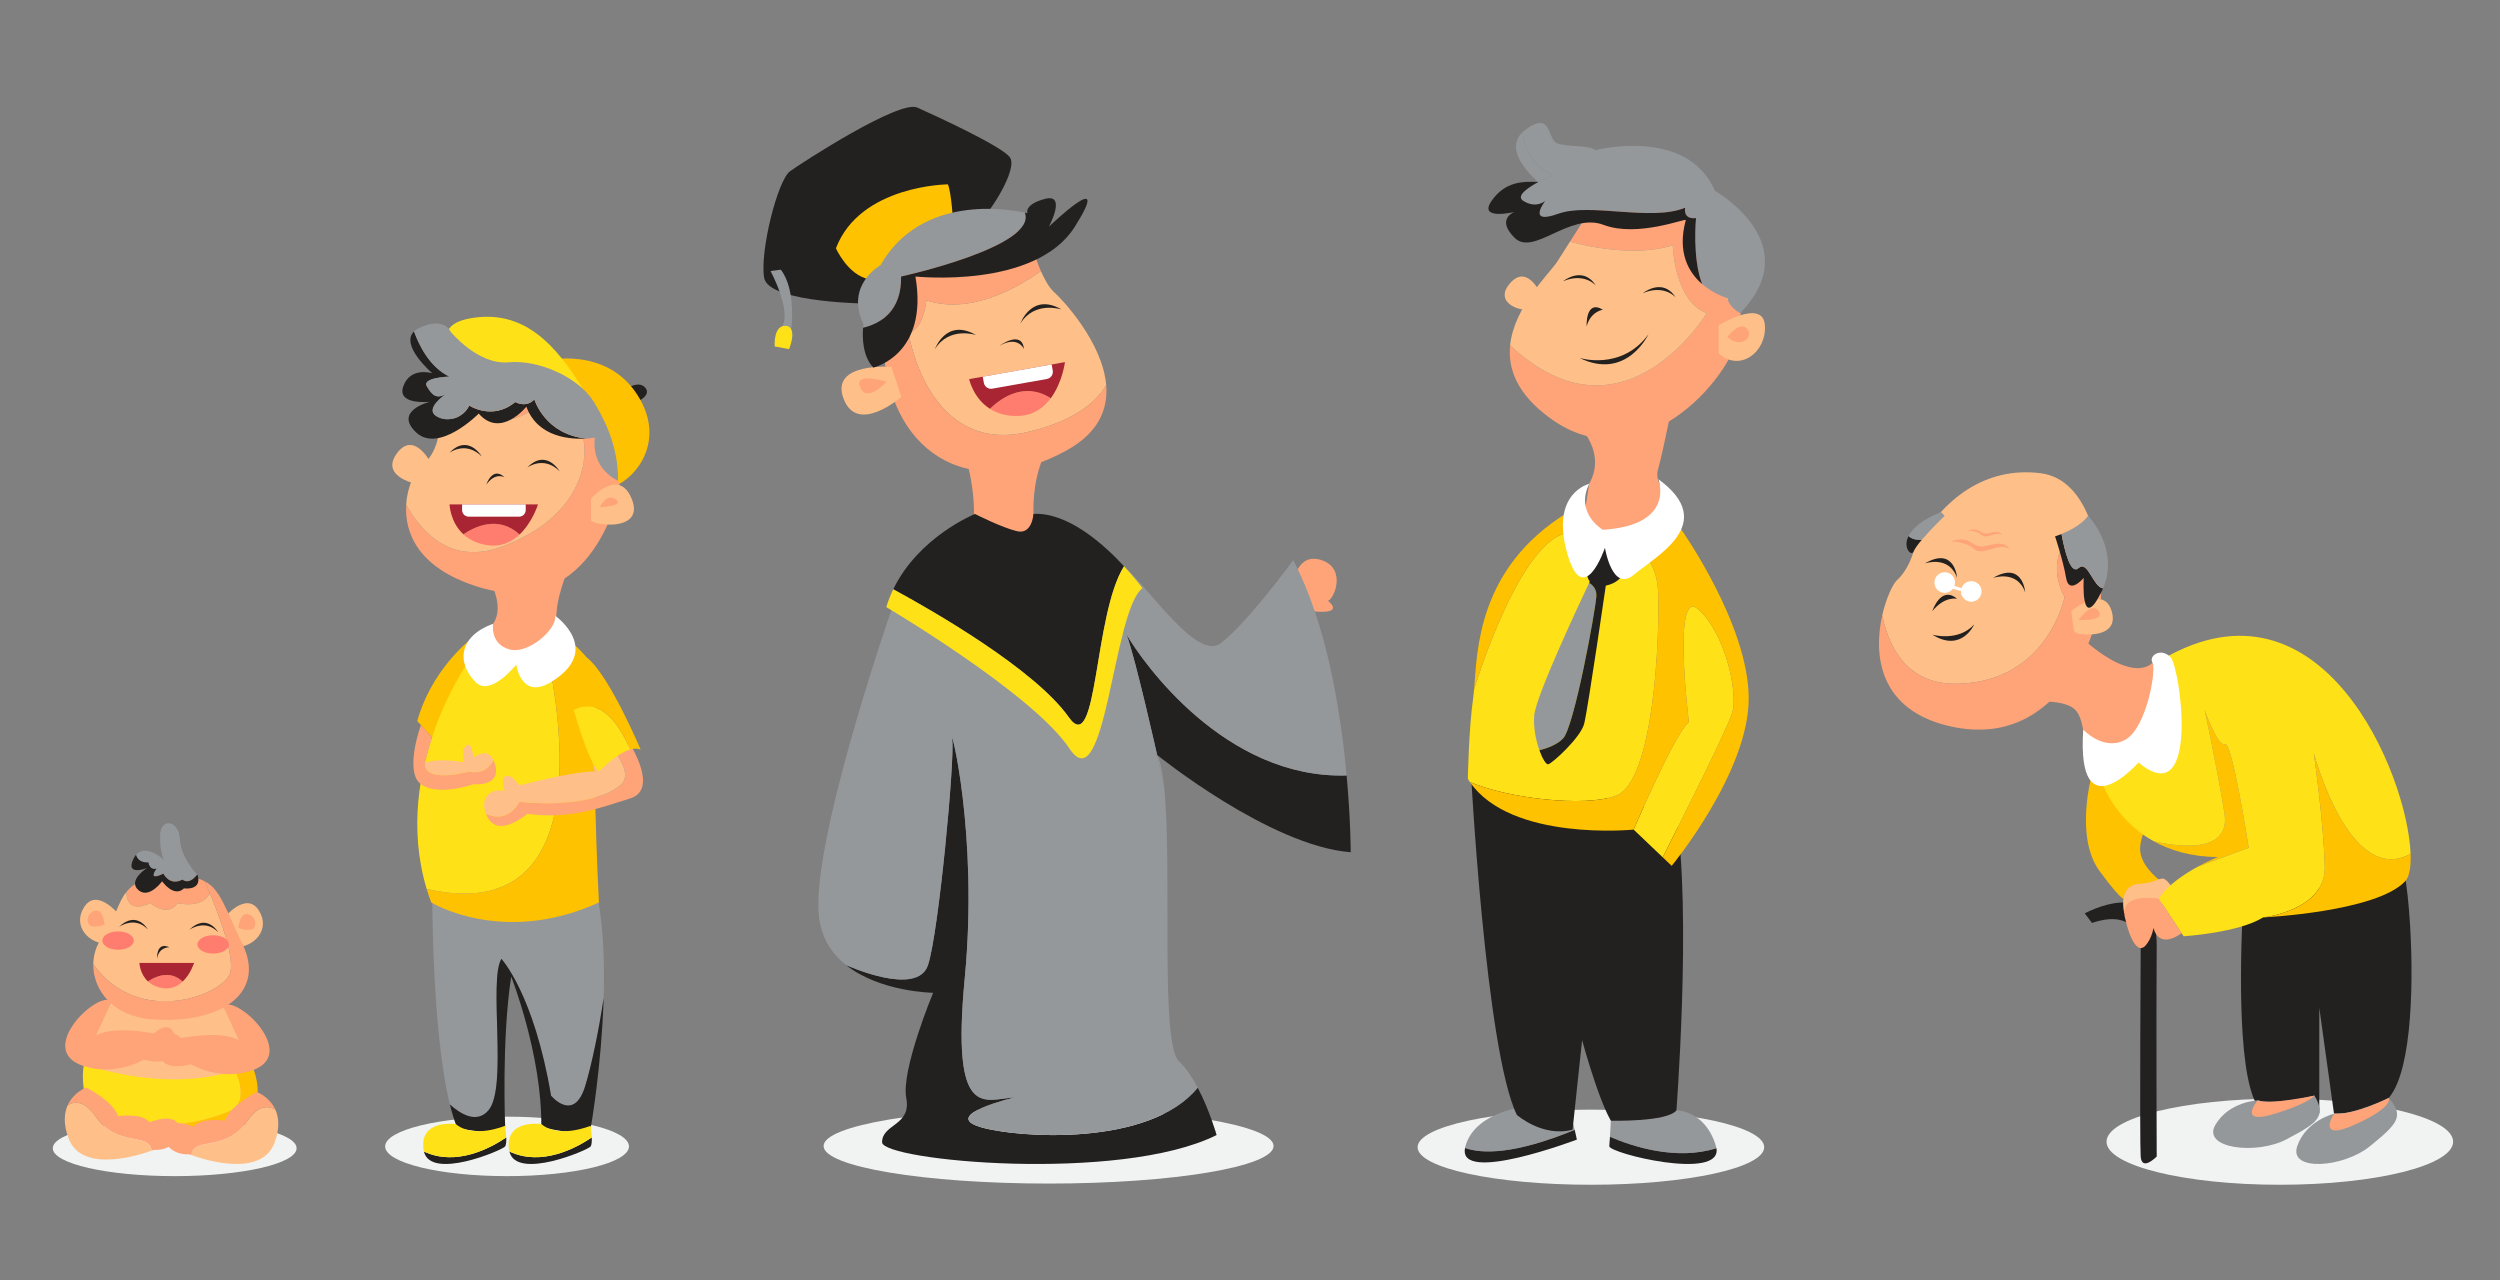 <?xml version="1.0" encoding="utf-8"?>
<!-- Generator: Adobe Illustrator 24.2.2, SVG Export Plug-In . SVG Version: 6.00 Build 0)  -->
<svg xmlns="http://www.w3.org/2000/svg" xmlns:xlink="http://www.w3.org/1999/xlink" version="1.1" id="Layer_2" x="0px" y="0px" viewBox="0 0 4218.28 2160.59" style="enable-background:new 0 0 4218.28 2160.59;" xml:space="preserve">
<rect x="0" y="0" width="4218.28" height="2160.59" fill="#808080" stroke="none"/>
<style type="text/css">
	.st0{fill:#FFFFFF;}
	.st1{fill:#F1F2F2;}
	.st2{fill:#FEC088;}
	.st3{fill:#FEA478;}
	.st4{fill:#232020;}
	.st5{fill:#FF7D6F;}
	.st6{fill:#94989A;}
	.st7{fill:#FFE117;}
	.st8{fill:#FFC200;}
	.st9{fill:#AA2533;}
	.st10{fill:none;}
</style>

<ellipse class="st1" cx="294.75" cy="1937.49" rx="205.69" ry="47.01"/>
<ellipse class="st1" cx="855.57" cy="1934.34" rx="205.69" ry="50.16"/>
<ellipse class="st1" cx="1769.28" cy="1933.67" rx="379.62" ry="63.37"/>
<ellipse class="st1" cx="2684.35" cy="1935.69" rx="292.4" ry="63.37"/>
<ellipse class="st1" cx="3846.78" cy="1926.4" rx="292.4" ry="72.66"/>
<g>
	<g>
		<path class="st2" d="M188.54,1689.49c0,0-144.28,230.84,99.3,231.69c243.57,0.85,103.54-200.29,84.02-231.69H188.54z"/>
		<g>
			<path class="st3" d="M253.76,1523.98c0,0,28.86,24.75,45.83,0c0,0,42.4,9.9,54.44-16.87c-2.99-7.21-5.88-13.98-8.53-20.05     c-5.21-2.73-11.12-4.83-18.12-6.42c-64.9-14.75-86.15,1.39-101.84,12.8c-4.95,3.6-8.92,7.45-12.26,11.56     C213.65,1521.68,221,1538.42,253.76,1523.98z"/>
			<path class="st2" d="M354.03,1507.11c-12.05,26.77-54.44,16.87-54.44,16.87c-16.97,24.75-45.83,0-45.83,0     c-32.76,14.44-40.1-2.3-40.48-18.98c-15.57,19.12-17.55,43.97-41.21,76.92c-2.2,3.07-4.15,6.26-5.85,9.55     c-5.73,11.05-8.65,23.21-8.82,35.52c77.53,108.45,222.26,50.73,231.3,13.28C395.03,1614.04,372.57,1551.8,354.03,1507.11z"/>
			<path class="st2" d="M379.27,1547.4c0,0,36.28-43.92,57.29-11.46c21.01,32.46-8.27,63.65-41.37,62.38L379.27,1547.4z"/>
			<path class="st3" d="M402.28,1565.58c0,0,2.33-28.01,17.08-22.91c14.75,5.09,14.33,23.76,4.14,25.89     C413.31,1570.67,402.28,1565.58,402.28,1565.58z"/>
			<path class="st2" d="M199.42,1541.71c0,0-36.28-43.92-57.29-11.46c-21.01,32.46,8.27,63.65,41.37,62.38L199.42,1541.71z"/>
			<path class="st3" d="M176.42,1559.9c0,0-2.33-28.01-17.08-22.91c-14.75,5.09-14.33,23.76-4.14,25.88     C165.38,1564.99,176.42,1559.9,176.42,1559.9z"/>
			<path class="st3" d="M410.13,1595.29c-30.77-64.73-38.57-94.56-64.63-108.23c19.07,43.69,50.56,122.75,43.2,153.21     c-9.04,37.45-153.77,95.16-231.3-13.28c-0.59,43.33,33.14,88.44,99.97,93.06c92.33,6.38,155.08-25.13,161.99-75.52     C421.4,1629.6,418.56,1613.03,410.13,1595.29z"/>
			<path class="st4" d="M319.1,1569.07c0,0,26.73-19.61,49.01,3.94C368.12,1573.01,349.66,1539.67,319.1,1569.07z"/>
			<path class="st4" d="M200.4,1564.28c0,0,26.73-19.61,49.01,3.94C249.42,1568.22,230.96,1534.88,200.4,1564.28z"/>
			<path class="st4" d="M265,1617.56c0,0-1.91-29.51,21.01-19.21C286.01,1598.36,268.18,1597.2,265,1617.56z"/>
			<ellipse class="st5" cx="359.64" cy="1593.51" rx="26.53" ry="15.48"/>
			<path class="st5" d="M225.76,1587.07c0,8.55-11.88,15.48-26.53,15.48s-26.53-6.93-26.53-15.48c0-8.55,11.88-15.48,26.53-15.48     S225.76,1578.52,225.76,1587.07z"/>
			<g>
				<path class="st6" d="M250.47,1455.3c0,0,1.61,13.72,13.66,10.29c0,0-17.1,22.29,11.62,8.57c0,0,10.47,21.71,32.15,9.95      c0,0,10.03,10.29,24.85-8.23c-4.44-4.69-27.66-30.55-29.21-60.01c-1.71-32.58-33.43-36.86-33.43-5.14      c0,31.72,6.86,40.29,6.86,40.29s-30.61-28.39-47.48-8.61C231.58,1449.71,237.28,1455.64,250.47,1455.3z"/>
				<path class="st4" d="M332.75,1475.88c-14.82,18.52-24.85,8.23-24.85,8.23c-21.68,11.76-32.15-9.95-32.15-9.95      c-28.72,13.72-11.62-8.57-11.62-8.57c-12.05,3.43-13.66-10.29-13.66-10.29c-13.18,0.34-18.89-5.6-20.98-12.9      c-1.42,1.67-2.76,3.64-3.96,6.04c-15.43,30.86,22.29,16.29,22.29,16.29s-32.58,20.57-14.57,36.86      c18,16.29,40.29-14.57,40.29-14.57s19.72,28.29,36.86,12c0,0,30.86,4.24,23.15-22.31      C333.54,1476.71,333.22,1476.37,332.75,1475.88z"/>
			</g>
		</g>
		<g>
			<path class="st7" d="M386.16,1875.36c27.78-11.16,21.54-43.67,11.11-69.47c-122.08,39.73-255.54-10.3-255.54-10.3     s-6.96,30.71,5.46,62.39C185.86,1884.8,268.27,1922.71,386.16,1875.36z"/>
			<path class="st8" d="M424.06,1795.58c-8.83,3.97-17.78,7.37-26.79,10.3c10.44,25.81,16.67,58.32-11.11,69.47     c-117.89,47.36-200.3,9.44-238.98-17.39c13.94,35.56,52.31,72.35,152.4,68.31C488.84,1918.64,424.06,1795.58,424.06,1795.58z"/>
		</g>
		<path class="st3" d="M294.38,1747.2c-7.64-29.7-34.8-3.39-34.8-3.39s-65.2-13.9-97.45,3.08l26.4-57.39    c-7.6-6.69-24.79,0.4-41.14,13.77c-31.84,26.02-60.52,75.88-9.17,94.44c9.95,3.6,19.7,5.56,29.01,6.39    c42.3,3.78,75.38-16.15,75.38-16.15S310.14,1808.46,294.38,1747.2z"/>
		<path class="st3" d="M417.55,1711.18c-16.35-13.37-33.54-20.45-41.14-13.77l26.4,57.39c-32.25-16.97-97.45-3.08-97.45-3.08    s-27.16-26.31-34.8,3.4c-15.75,61.26,51.77,40.74,51.77,40.74s33.07,19.94,75.38,16.15c9.31-0.83,19.06-2.8,29.01-6.39    C478.06,1787.06,449.38,1737.21,417.55,1711.18z"/>
		<g>
			<path class="st2" d="M161.25,1883.63c-18.22-26.25-34.79-25.98-47.03-18.74c-5.94,13.2-7.75,31.5,1.62,56.3     c22.59,59.73,121.17,27.22,140.22,20.3l0,0C250.95,1908.96,198.8,1937.73,161.25,1883.63z"/>
			<path class="st3" d="M298.31,1893.6c-12.31-14-45.83,0-45.83,0c-14-16.55-53.04-10.18-53.04-10.18     c-9.34-26.31-53.89-48.38-53.89-48.38s-21.41,7.8-31.33,29.84c12.23-7.24,28.81-7.51,47.03,18.74     c37.55,54.1,89.7,25.33,94.82,57.86l0,0c2.06-0.75,3.21-1.2,3.21-1.2C297.89,1941.98,310.62,1907.61,298.31,1893.6z"/>
		</g>
		<g>
			<path class="st2" d="M417.61,1891.08c18.22-26.25,34.79-25.98,47.03-18.74c5.94,13.2,7.75,31.5-1.62,56.3     c-22.59,59.73-121.17,27.22-140.22,20.3l0,0C327.91,1916.41,380.06,1945.19,417.61,1891.08z"/>
			<path class="st3" d="M280.55,1901.06c12.31-14,45.83,0,45.83,0c14-16.55,53.04-10.18,53.04-10.18     c9.34-26.31,53.89-48.38,53.89-48.38s21.41,7.8,31.33,29.84c-12.23-7.24-28.81-7.51-47.03,18.74     c-37.55,54.1-89.7,25.33-94.82,57.86l0,0c-2.06-0.75-3.21-1.2-3.21-1.2C280.97,1949.43,268.24,1915.06,280.55,1901.06z"/>
		</g>
		<g>
			<path class="st5" d="M249.71,1655.97c5.7,5.24,13.64,9.56,24.73,11.28c14.46,2.25,25.56-3.3,33.79-11.06     C286.18,1635.76,261.17,1648.16,249.71,1655.97z"/>
			<path class="st9" d="M327.44,1624.82h-92.19c0,0,0.54,18.36,14.46,31.15c11.46-7.81,36.47-20.21,58.51,0.22     C321.7,1643.47,327.44,1624.82,327.44,1624.82z"/>
		</g>
	</g>
	<g>
		<g>
			<path class="st6" d="M824.2,1873.43c32.77-38.47-0.21-218.47,21.78-255.57c0,0,54.96,59.08,83.82,230.84     c0,0,38.47,46.72,57.71-16.49c10.84-35.62,22.99-93.94,31.04-148.39c1.72-57.34-0.24-117.52-9.99-168.95l-279.27-24.36     c0,0-2.04,243.99,29.82,373.14C777.78,1880.35,804.74,1896.28,824.2,1873.43z"/>
			<path class="st4" d="M987.51,1832.2c-19.24,63.21-57.71,16.49-57.71,16.49c-28.85-171.75-83.82-230.84-83.82-230.84     c-21.98,37.1,10.99,217.1-21.78,255.57c-19.46,22.85-46.42,6.92-65.1-9.78c3.58,14.51,7.58,27.59,12.07,38.69     c0,0,49.51,15.11,81.24,0c0,0-6.35-147.63,10.16-254.5c0,0,52.05,132.21,50.78,253.13c0,0,59.66,19.24,83.78,0     c0,0,18-102.93,21.42-217.14C1010.5,1738.27,998.35,1796.58,987.51,1832.2z"/>
		</g>
		<path class="st8" d="M789.92,1082.26c0,0-62.89,50.56-85.86,134.37l24.81,27.38l70.39-123.56L789.92,1082.26z"/>
		<g>
			<path class="st7" d="M917.07,1075.49l-120.81,31.97c0,0-138.01,186.91-76.32,392.5C1015.75,1566.69,943.46,1184.9,917.07,1075.49     z"/>
			<path class="st8" d="M1010.6,1137.83c0,0-27.48-47.32-68.7-68.91l-24.83,6.57c26.39,109.4,98.69,491.19-197.13,424.47     c2.27,7.57,4.78,15.16,7.61,22.77c0,0,120.91,74.2,283.05,0C1010.6,1522.74,994.12,1209.1,1010.6,1137.83z"/>
		</g>
		<path class="st4" d="M1058.95,654.66c0,0,19.92-13.05,30.23,0c10.31,13.05-15.11,23.73-15.11,23.73L1058.95,654.66z"/>
		<g>
			<path class="st8" d="M921.15,608.29c0,0,101.68-24.73,154.58,58.4c52.9,83.13-11.68,149.77-46.72,155.61L921.15,608.29z"/>
			<path class="st7" d="M802.99,648.14c0,0-104.43-92.75-11.68-110.61c92.75-17.86,147.71,45.34,194.43,122.29     C985.73,659.82,852.45,626.84,802.99,648.14z"/>
		</g>
		<path class="st3" d="M982.01,663l-156.64-38.47l-57.69,76.79c24.91,2.61,56.39-10.93,56.39-10.93c17.47,40.88,76.87,0,76.87,0    c21.98,45.34,82.44,46.72,82.44,46.72c8.24,27.48,8.24,129.16-133.28,184.12c-87.05,33.81-138.22-21.8-164.73-69.62    c-2.94,47.08,19.74,106.85,120.76,138.41c197.86,61.83,240.46-169.45,240.46-169.45L982.01,663z"/>
		<path class="st2" d="M850.1,921.22c141.53-54.96,141.53-156.64,133.28-184.12c0,0-60.46-1.37-82.44-46.72c0,0-59.41,40.88-76.87,0    c0,0-31.47,13.54-56.39,10.93l-28.88,38.44c0,0-5.5,30.42-27.48,45.54c-9.09,6.25-23.88,33.13-25.95,66.32    C711.88,899.42,763.05,955.03,850.1,921.22z"/>
		<path class="st2" d="M997.12,841.53c0,0,46.72-53.59,68.7,0c21.98,53.59-56.34,46.72-68.7,37.1V841.53z"/>
		<path class="st2" d="M706.97,817.71c0,0-65.96-11.57-38.19-51.5c27.77-39.93,55.55,10.54,55.55,10.54L706.97,817.71z"/>
		<path class="st3" d="M1012.24,855.95c0,0,10.31-24.73,26.79-13.4C1055.52,853.89,1012.24,855.95,1012.24,855.95z"/>
		<path class="st4" d="M889.61,788.97c0,0,27.61-20.89,54.62,6.18C944.22,795.15,921.55,755.99,889.61,788.97z"/>
		<path class="st4" d="M758.23,764.05c0,0,27.61-20.89,54.62,6.18C812.84,770.23,790.17,731.07,758.23,764.05z"/>
		<path class="st4" d="M820.56,817.71c0,0,10.31-31.83,30.92-12.25C851.48,805.46,836.02,795.95,820.56,817.71z"/>
		<g>
			<path class="st5" d="M781.9,901.54c9.23,8.49,22.08,15.47,40.03,18.27c23.4,3.65,41.38-5.35,54.7-17.91     C840.95,868.82,800.46,888.9,781.9,901.54z"/>
			<path class="st9" d="M907.75,851.11H758.49c0,0,0.88,29.72,23.41,50.43c18.56-12.64,59.05-32.73,94.73,0.36     C898.46,881.31,907.75,851.11,907.75,851.11z"/>
		</g>
		<path class="st0" d="M875.87,871.76h-85.02c-6.17,0-11.16-5-11.16-11.16v-9.48h107.35v9.48    C887.03,866.76,882.03,871.76,875.87,871.76z"/>
		<g>
			<path class="st4" d="M901.63,673.89c-13.74,15.11-32.29,4.5-32.29,4.5c-38.47,31.98-77.63,5.81-77.63,5.81     c-8.93,19.92-35.73,30.23-55.65,17.86c-19.92-12.37,15.11-36.41,15.11-36.41c-15.11,7.56-21.98,1.37-30.92-13.74     c-8.93-15.11,37.97-16.49,37.97-16.49c-33.5-15.88-51.52-53.64-59.63-76.21c-24.24,23.6,30.88,70.63,30.88,70.63     s-36.41-11.68-48.78,21.39c-12.37,33.07,44.66,26.7,44.66,26.7s-61.83,15.11-23.36,51.53s105.8-31.6,105.8-31.6     c37.1,42.6,80.38-11.68,80.38-11.68c19.33,52.78,76,55.47,102.03,53.74C919.4,733.8,901.63,673.89,901.63,673.89z"/>
			<path class="st6" d="M1002.22,678.39c-25.42-41.45-92.75-71.9-144.27-67.1c-51.53,4.81-97.56-51.53-97.56-51.53     s-10.99-26.79-53.59-6.18c-3.43,1.66-6.09,3.56-8.21,5.63c8.11,22.57,26.13,60.33,59.63,76.21c0,0-46.9,1.37-37.97,16.49     c8.93,15.11,15.8,21.3,30.92,13.74c0,0-35.04,24.05-15.11,36.41c19.92,12.37,46.72,2.06,55.65-17.86c0,0,39.16,26.17,77.63-5.81     c0,0,18.55,10.62,32.29-4.5c0,0,17.78,59.91,88.58,66.02c8.19-0.55,13.39-1.52,13.39-1.52c-6.18,54.27,39.16,72.59,39.16,72.59     C1043.44,763.36,1027.64,719.84,1002.22,678.39z"/>
		</g>
		<path class="st3" d="M829.32,985.8c0,0,23.36,43.97,0,70.08c0,0,1.37,50.84,42.59,42.6c41.22-8.24,65.95-35.73,67.33-65.95    c1.37-30.23,23.36-88.81,31.6-91.81L829.32,985.8z"/>
		<path class="st0" d="M831.88,1052.55c0,0-5.66,34.75,28.87,43.51c30.28,7.68,78.31-33.09,76.25-57c0,0,81.96,58.23-8.24,112.34    c-49.47,29.67-57.71-29.94-57.71-29.94s-43.28,54.45-68.01,29.94C769.73,1118.39,774.17,1073.46,831.88,1052.55z"/>
		<path class="st3" d="M1063.41,1256.48l-25.58,12.17c13.19,18.02,25.75,42.74,8.75,56.45c-53.09,42.81-169.95,27.57-169.95,27.57    c-18.31,31.63-42.87,26.73-56.83,20.26c1.13,2.77,2.58,5.64,4.4,8.59c19.44,31.6,65.4-8.24,65.4-8.24    c73.85,9.62,125.38-10.99,173.81-26.11C1111.84,1332.06,1063.41,1256.48,1063.41,1256.48z"/>
		<path class="st2" d="M876.64,1352.67c0,0,116.86,15.24,169.95-27.57c16.99-13.7,4.44-38.43-8.75-56.45l-37.87,18.01l3.49,15.17    c-32.14-1.37-126.82,23.27-126.82,23.27l-11.36-12.78c-26.05-14.24-13.8,22.48-13.8,22.48c-22.42-6.23-42.58,11.26-31.67,38.13    C833.77,1379.39,858.32,1384.29,876.64,1352.67z"/>
		<path class="st7" d="M967.95,1197.94c11.31,38.41,29.34,93.37,42.66,103.89c0,0,28.62-30.16,52.81-37.24    C1026.12,1179.59,986.46,1187.6,967.95,1197.94z"/>
		<path class="st8" d="M1080.94,1264.73c0,0-53.67-127.34-90.73-155.04l-32.93,50c0,0,4.26,16.48,10.67,38.25    c18.51-10.34,58.17-18.35,95.46,66.66C1069.76,1262.74,1075.8,1262.45,1080.94,1264.73z"/>
		<path class="st3" d="M832.52,1282.25c-5.5,11.24-17.26,24.59-41.5,19.58c0,0-74.88,21.3-74.2-14.43l12.05-43.39    c0,0-12.53-13.83-18.67-20.6c0,0-28.6,78.52,0,99.77c28.6,21.24,89.06,0,89.06,0s45.65,4.94,36.56-31.56    C834.9,1287.9,833.78,1284.82,832.52,1282.25z"/>
		<path class="st2" d="M791.02,1301.83c24.24,5.01,36-8.34,41.5-19.58c-11.1-22.68-33.26-4.24-33.26-4.24s-4.49-38.02-17.36-13.29    l0.27,21.3c0,0-44.74-8.01-65.35,1.37C716.13,1323.13,791.02,1301.83,791.02,1301.83z"/>
		<path class="st4" d="M715.28,1942.96c11.45,49.07,132.14-2.29,136.88-8.39c1.96-2.52,2.31-8.82,2.05-15.38    C828.68,1936.55,769.81,1968.83,715.28,1942.96z"/>
		<path class="st7" d="M854.22,1919.19c-0.38-9.54-2.05-19.66-2.05-19.66s-52.98,22.45-83.21-2.97c0,0-62.44-8.71-54.2,44.19    c0.12,0.78,0.35,1.47,0.52,2.2C769.81,1968.83,828.68,1936.55,854.22,1919.19z"/>
		<path class="st4" d="M859.56,1942.96c11.45,49.07,132.14-2.29,136.88-8.39c1.96-2.52,2.31-8.82,2.05-15.38    C972.96,1936.55,914.09,1968.83,859.56,1942.96z"/>
		<path class="st7" d="M998.49,1919.19c-0.38-9.54-2.05-19.66-2.05-19.66s-52.98,22.45-83.21-2.97c0,0-62.44-8.71-54.2,44.19    c0.12,0.78,0.35,1.47,0.52,2.2C914.09,1968.83,972.96,1936.55,998.49,1919.19z"/>
	</g>
	<g>
		<path class="st3" d="M2181.74,985.08c0,0,6.05-54.1,48.36-39.9c42.32,14.2,21.16,65.59,10.58,68.61c0,0,29.85,22.32-22.1,17.96    L2181.74,985.08z"/>
		<g>
			<path class="st4" d="M1654.29,1901.69c-68.01-20.4,57.3-49.87,57.3-49.87c-49.25,2.27-107.17,43.07-83.72-201.76     c23.45-244.83-25.71-432.99-21.18-401.25c4.53,31.74-22.67,324.18-40.81,379.4c-18.14,55.22-138.51,0-138.51,0     c57.25,45.79,147.11,46.94,147.11,46.94s-54.41,130.71-45.34,177.57s-40.8,43.42-40.8,74.61c0,31.19,401.25,69.19,564.47-12.15     c0,0-11.85-41.99-31.87-79.93C1939.89,1935.2,1716.5,1920.35,1654.29,1901.69z"/>
			<path class="st4" d="M1901.02,1070.96c15.43,42.12,51.45,202.94,51.45,202.94s190.12,153.62,326.58,164.09     c0,0,0.07-53.67-6.89-129.54C2066.71,1314.54,1928.3,1117.55,1901.02,1070.96z"/>
			<path class="st6" d="M1901.02,1070.96c-4.33-7.39-5.89-11.04-4.44-9.44C1897.72,1062.78,1899.23,1066.09,1901.02,1070.96     c27.28,46.59,165.69,243.58,371.15,237.49c-9.74-106.27-33.28-256.12-90.15-363.26c0,0-77.08,105.93-122.42,140.24     s-142.82-128.91-179.09-140.24l-374.05,77.08c0,0-138.28,396.72-124.68,523.67c3.97,37.02,22.02,63.43,45.59,82.28     c0.01,0,120.38,55.22,138.51,0c18.14-55.23,45.34-347.66,40.81-379.4c-4.53-31.74,44.63,156.42,21.18,401.25     c-23.45,244.83,34.47,204.03,83.72,201.76c0,0-125.3,29.47-57.3,49.87c62.21,18.66,285.6,33.51,366.64-66.45     c-8.99-17.03-19.62-33.24-31.57-44.48c-32.83-30.87-10.66-330.98-25.32-464.42l-11.57-52.45     C1952.47,1273.9,1916.45,1113.08,1901.02,1070.96z"/>
		</g>
		<path class="st4" d="M1475.24,512.48c0,0-178.33,0.13-185.89-43.76c-7.56-43.89,22.67-164.8,43.83-179.91    s184.38-120.9,214.61-107.3s139.04,63.48,155.66,83.12s-37.78,102.89-58.94,117.94L1475.24,512.48z"/>
		<path class="st8" d="M1608.45,377.19c0,0-3.02-52.52-9.07-66.12c0,0-148.11,1.09-188.91,107.85c0,0,19.65,44.92,55.92,52.41    L1608.45,377.19z"/>
		<g>
			<path class="st2" d="M1563.11,506.76c0,0-4.53,49.62-30.23,54.87c0,0,31.74,207.77,202.52,166.97     c77.3-18.47,114.03-49.82,131.09-78.61c-5.96-73.22-75.53-146.14-87.26-156.42c-9.23-8.08-17.28-23.28-22.96-36.25     C1715.11,486.73,1636.58,531.12,1563.11,506.76z"/>
			<path class="st3" d="M1735.4,728.6c-170.78,40.81-202.52-166.97-202.52-166.97c25.69-5.26,30.23-54.87,30.23-54.87     c73.47,24.37,152-20.03,193.16-49.44c-5.49-12.53-8.78-22.99-8.78-22.99l-34-51.81l-190.42,51.81c0,0-47.61-13.28-31.74,162.84     c15.87,176.12,154.15,247.8,308.31,162.84c54.43-30,70.11-70.05,66.86-110.02C1849.43,678.78,1812.7,710.13,1735.4,728.6z"/>
			<g>
				<g>
					<path class="st5" d="M1670.32,689.78c11.63,7.42,26.89,12.51,46.87,12.09c26.05-0.55,43.79-13.74,55.8-29.91       C1727.98,642.99,1687.99,672.53,1670.32,689.78z"/>
					<path class="st9" d="M1796.92,610.98l-161.65,28.68c0,0,6.66,32.01,35.05,50.12c17.67-17.25,57.66-46.79,102.67-17.82       C1792.66,645.47,1796.92,610.98,1796.92,610.98z"/>
				</g>
				<path class="st0" d="M1766.36,639.47l-92.07,16.34c-6.68,1.18-13.05-3.27-14.24-9.95l-1.82-10.27l116.26-20.63l1.82,10.27      C1777.49,631.91,1773.04,638.28,1766.36,639.47z"/>
			</g>
			<path class="st4" d="M1577.47,589.1c0,0,18.89-53.19,69.52-23.72C1646.99,565.37,1601.74,550.05,1577.47,589.1z"/>
			<path class="st4" d="M1721.66,545.95c0,0,18.89-53.19,69.52-23.72C1791.18,522.23,1745.93,506.9,1721.66,545.95z"/>
			<path class="st4" d="M1686.28,583.51c0,0,37.95-27.91,41.56,5.59C1727.84,589.1,1718.02,565.37,1686.28,583.51z"/>
			<path class="st2" d="M1504.17,619.03c0,0-104.28-8.31-80.85,53.65c23.43,61.96,97.48-3.02,97.48-3.02L1504.17,619.03z"/>
			<path class="st3" d="M1495.86,643.96c0,0-56.67-17.38-44.58,9.82C1463.36,680.99,1495.86,643.96,1495.86,643.96z"/>
		</g>
		<g>
			<path class="st6" d="M1520.45,466.57c0,0,230.7-50.49,208.83-107.75c-26.97-5.9-175.06-31.96-243.59,88.65     c0,0-60.45,33.25-28.71,99.75c0,0-0.35,2.2-0.65,5.89C1485.05,546.21,1521.36,525.81,1520.45,466.57z"/>
			<path class="st4" d="M1769.81,382.49c0,0,30.23-56.25-6.05-47.02c-36.27,9.24-30.23,24.35-30.23,24.35s-1.5-0.39-4.26-1     c21.87,57.26-208.83,107.75-208.83,107.75c0.92,59.24-35.39,79.64-64.13,86.54c-1.13,13.55-1.73,47.32,17.28,67.13     c0,0,93.7-21.23,71.03-153.67c0,0,202.52,21.71,269.01-84.08C1880.14,276.7,1769.81,382.49,1769.81,382.49z"/>
		</g>
		<path class="st6" d="M1300.14,457.31c0,0,37.78,70.12,18.14,95.68l16.62,3.49c0,0,9.54-66.19-17.38-101.44L1300.14,457.31z"/>
		<path class="st7" d="M1327.53,550.01c0,0,18.14,1.09,3.97,39.08l-24.37-4.51C1307.13,584.59,1304.3,546.61,1327.53,550.01z"/>
		<path class="st3" d="M1768.53,755.36c0,0-33.36,48.3-22.78,140.52c0,0-69.52,21.59-102.77-20.93c0,0,4.53-43.17-15.11-109.34    L1768.53,755.36z"/>
		<g>
			<path class="st4" d="M1803.41,1210.27c49.16,69.65,41.57-172.88,93.17-254.86c-35.2-38.02-95.15-91.25-152.8-88.32     c0,0-1.98,35.25-27.68,29.23c-25.69-6.02-71.01-29.11-71.01-29.11s-95.01,38.27-137.86,127.05     C1572.97,1030,1746.08,1129.05,1803.41,1210.27z"/>
			<path class="st7" d="M1896.58,955.41c-51.6,81.97-44.01,324.51-93.17,254.86c-57.33-81.21-230.43-180.26-296.18-216.02     c-4.57,9.47-8.56,19.49-11.76,30.13c0,0,248.01,146.6,309.14,238.79c61.13,92.19,73.22-233.13,123.09-270.72     C1927.7,992.45,1915.82,976.19,1896.58,955.41z"/>
		</g>
		<path class="st6" d="M1901.02,1070.96c-1.78-4.87-3.3-8.18-4.44-9.44C1895.13,1059.92,1896.69,1063.57,1901.02,1070.96z"/>
		<path class="st6" d="M1964.04,1326.34c-2.57-23.35-6.25-41.64-11.57-52.45L1964.04,1326.34z"/>
	</g>
	<g>
		<g>
			<path class="st6" d="M2657.01,1906.38l-2.03-9.04l-65.31-32.5c0,0-101.11,5.63-117.36,70.63c-0.13,0.54-0.21,1.03-0.32,1.55     C2500.75,1947.08,2555.36,1948.25,2657.01,1906.38z"/>
			<path class="st4" d="M2471.99,1937.02c-12.54,62.15,188.71-14.19,188.71-14.19l-3.69-16.46     C2555.36,1948.25,2500.75,1947.08,2471.99,1937.02z"/>
		</g>
		<path class="st4" d="M2481.45,1296.54c0,0,25.22,476.91,77.97,584.65c0,0,43.57,38.4,94.02,24.92l16.05-151.07    c0,0,38.98,143.92,61.91,151.07l96.31-19.2c0,0,27.52-347.43,0-514.83L2481.45,1296.54z"/>
		<g>
			<path class="st7" d="M2727.42,1342.28c62.68-24.46,73.38-264.48,70.32-343.97s-78.77-122.77-158.99-97.75     c-80.21,25.02-151.41,262.37-151.42,262.39c-0.42,5.12-0.88,9.7-1.46,13.66c-7.64,51.97-9.17,137.59-9.17,137.59     c1.08,1.76,2.21,3.49,3.38,5.18C2540.83,1346.37,2674.26,1363.03,2727.42,1342.28z"/>
			<path class="st7" d="M2866.54,1028.88c-45.86-42.81-16.82,189.57-16.82,189.57c-22.93,16.82-93.25,181.36-93.25,181.36     l49.06,46.72c25.56-50.46,109.8-217.69,117.57-244.89C2932.28,1169.53,2912.4,1071.69,2866.54,1028.88z"/>
			<path class="st8" d="M2950.62,1178.46c0-125.03-114.66-286.21-114.66-286.21l-191.1-27.31     c-152.54,93.41-152.41,235.87-157.53,298c0.01-0.02,71.2-237.36,151.42-262.39c80.22-25.02,155.93,18.25,158.99,97.75     s-7.64,319.51-70.32,343.97c-53.17,20.75-186.6,4.09-247.34-22.9c69.37,101.12,276.39,80.43,276.39,80.43     s70.32-164.54,93.25-181.36c0,0-29.05-232.37,16.82-189.57c45.86,42.81,65.74,140.65,56.56,172.75     c-7.77,27.2-92.01,194.43-117.57,244.89l15.15,14.42C2820.68,1460.94,2950.62,1303.49,2950.62,1178.46z"/>
		</g>
		<g>
			<path class="st4" d="M2676.74,947.86c0,0-4.59,37.87,17.58,40.72c22.17,2.85,44.01-10.91,44.94-24.67l-31.46-57.33     L2676.74,947.86z"/>
			<path class="st6" d="M2693.56,1005.95c0.7-11.26-5.4-18.23-12.19-22.51c-15.86,33.45-89.13,189.39-92.53,222.78     c-2.04,19.98,2.66,42.99,8.66,59.78c13.71-3.58,30.24-9.76,39.97-20.03C2656.27,1226.09,2692.03,1030.41,2693.56,1005.95z"/>
			<path class="st4" d="M2684.38,977.1c0,0-1.08,2.26-3.01,6.34c6.79,4.28,12.89,11.25,12.19,22.51     c-1.53,24.46-37.29,220.14-56.1,240.02c-9.72,10.27-26.25,16.45-39.97,20.03c5.24,14.69,11.47,24.61,15.04,23.54     c7.64-2.29,54.27-45.1,60.39-68.03c6.11-22.93,38.22-244.4,38.22-244.4H2684.38z"/>
		</g>
		<path class="st3" d="M2652.4,706.31c0,0,62.68,50.45,29.05,110.07l-9.56,61.15l35.55,35.16l125.36-59.62    c0,0-44.33-29.05-35.16-61.15c9.17-32.1,29.05-134.53,29.05-134.53L2652.4,706.31z"/>
		<path class="st3" d="M2896.12,347.45c-34.4-27.52-123.83-59.62-208.68,0c0,0-19.66,30.82-38.44,60.32    c38.48,10.54,115.49,24.77,173.49,6.01c0,0,2.29,94.09,57.33,114.69c0,0-140.74,233.15-331.76,54.25    c-3.99,39.46,11.44,82.48,68.3,123.46c151.35,109.08,302.7-66.42,316.45-140.34C2946.57,491.92,2930.52,374.97,2896.12,347.45z"/>
		<path class="st2" d="M2879.82,528.47c-55.04-20.6-57.33-114.69-57.33-114.69c-58,18.77-135.01,4.54-173.49-6.01    c-7.67,12.05-15.2,23.88-21.18,33.3c-12.89,20.29-73.14,76.07-79.76,141.65C2739.08,761.62,2879.82,528.47,2879.82,528.47z"/>
		<path class="st2" d="M2899.94,548.85c0,0,74.91-45.86,77.97,0c3.06,45.86-42.81,79.5-77.97,47.39V548.85z"/>
		<path class="st3" d="M2914.46,568.69c0,0,20.64-27.87,33.25-14.11C2960.33,568.34,2937.4,589.69,2914.46,568.69z"/>
		<path class="st2" d="M2601.45,499.55c0,0-23.09-56.18-53.39-21.78c-30.31,34.4,22.44,51.6,39.63,42.42    C2604.89,511.01,2601.45,499.55,2601.45,499.55z"/>
		<path class="st10" d="M2595.59,307.07c-0.02,0.01-0.04,0.02-0.06,0.03c0.03,0,0.06,0,0.1,0    C2595.63,307.1,2595.6,307.07,2595.59,307.07z"/>
		<path class="st6" d="M2568.96,222.97c-35.39,33.24,25.78,83.4,26.63,84.1c12.49-6.73,24.2-11.61,24.2-11.61    C2584.41,278.35,2572.35,248.22,2568.96,222.97z"/>
		<g>
			<path class="st6" d="M2893.74,322.08c-47.01-108.92-201.8-68.79-201.8-68.79c-11.47-9.17-45.86-4.59-64.21-11.47     c-18.35-6.88-8.03-56.18-53.89-22.93c-1.83,1.32-3.41,2.69-4.89,4.08c3.39,25.25,15.45,55.38,50.83,72.49     c0,0-11.72,4.89-24.2,11.61c0.01,0,0.04,0.03,0.04,0.03c-0.03,0-0.07,0-0.1,0c-18.35,9.89-38.32,23.75-25.25,31.93     c21.99,13.76,36.89,0,36.89,0s-32.1,41.28,21.78,21.79c53.89-19.49,156.52,13.41,214.41-10.32c0,0-4.59,20.05,18.35,17.48     c0,0-6.69,67.9,10.43,111.46c20.65,17.77,43.38,23.81,43.38,23.81c0,13.76,20.64,25.22,20.64,25.22     C3050.82,410.37,2893.74,322.08,2893.74,322.08z"/>
			<path class="st4" d="M2861.72,367.97c-22.93,2.57-18.35-17.48-18.35-17.48c-57.89,23.73-160.52-9.17-214.41,10.32     c-53.89,19.49-21.78-21.79-21.78-21.79s-14.91,13.76-36.89,0c-13.07-8.18,6.9-22.04,25.25-31.93     c-26.35-1.22-56.11-1.03-79.02,32.18c-22.93,33.25,38.98,18.35,38.98,18.35s-32.1,11.47,0,43.52     c32.1,32.05,92.87-43.52,150.2-21.73c57.33,21.78,139.82-12.02,138.74-8.03c-14.98,55.12,5.11,88.61,27.71,108.05     C2855.03,435.87,2861.72,367.97,2861.72,367.97z"/>
		</g>
		<path class="st4" d="M2772.07,494.62c0,0,33.47-27.18,55.25,7.22C2827.32,501.84,2808.54,479.38,2772.07,494.62z"/>
		<path class="st4" d="M2637.34,474.53c0,0,33.47-27.18,55.25,7.22C2692.6,481.75,2673.81,459.28,2637.34,474.53z"/>
		<path class="st4" d="M2677.12,550.77c0,0-2.29-46.33,27.52-28.14C2704.64,522.63,2684,525.16,2677.12,550.77z"/>
		<path class="st4" d="M2664.97,603.88c0,0,70.63,22.55,116.49-39.75C2781.46,564.13,2744.54,642.87,2664.97,603.88z"/>
		<path class="st0" d="M2798.25,808.55c0,0,30.22,77.71-93.6,85.36c0,0-47.66-27.07-23.2-77.52c0,0-65.12,15.07-37.6,115.22    c27.52,100.15,64.21-7.31,64.21-7.31s12.23,76.51,48.92,45.36C2793.66,938.49,2900.67,883.46,2798.25,808.55z"/>
		<path class="st6" d="M2896.16,1937.36c-0.2-1.12-0.44-2.27-0.81-3.48c-18.34-61.18-66.64-60.34-66.64-60.34    c-15.6,19.85-110.69,17.46-110.69,17.46s-0.71,14.21-1.52,27.14C2753.95,1934.28,2828.31,1958.91,2896.16,1937.36z"/>
		<path class="st4" d="M2716.5,1918.15c-0.38,6.06-0.78,11.84-1.15,15.74c-1.11,11.96,190.53,59.24,180.81,3.48    C2828.31,1958.91,2753.95,1934.28,2716.5,1918.15z"/>
	</g>
	<g>
		<path class="st4" d="M3517.64,1541.12c0,0,122.41-66.94,121.41,54.46c-1.01,121.4,0,355.79,0,355.79s-25.19,26.04-27.05,0    c-1.86-26.04,0-351.7,0-351.7s-0.53-69.98-82.12-42.37L3517.64,1541.12z"/>
		<path class="st8" d="M3529.88,1306.35c0,0-30.32,105.67,13.28,164.25c43.6,58.58,41.18,44.33,41.18,44.33l64.25-26.13    c0,0-33.11-22.59-37.2-50.85c-3.84-26.55,22.21-65.73,22.21-65.73L3529.88,1306.35z"/>
		<path class="st2" d="M3584.38,1541.12c0,0-12.69-47.36,25.76-49.84c38.44-2.48,35.29-20.04,52.37,2.38v28.49L3584.38,1541.12z"/>
		<path class="st4" d="M4066.65,1562.66c-2.33-39.14-6.13-72.41-10.06-92.05L3785,1522.69c0,0-14.04,220.03,12.19,314.2    c2.41,8.64,5.14,16.25,8.27,22.5c0,0,52.06,14.87,107.89,18.87v-178.01l24.87,178.98c32.66,0.12,64.17-4.77,84.88-19.83    C4068.28,1826.53,4073.16,1671.76,4066.65,1562.66z"/>
		<path class="st8" d="M3794.3,1430.51c0,0-27.9-180.44-40.03-174.86c-12.12,5.58-34.38-57.67-34.38-57.67s20.46,93.01,33.48,174.86    c12.96,81.46-118.53,46.72-119.79,46.39c27.76,15.51,63.34,26.48,108.62,26.92c0,0-14.9,5.9-33.6,16.08l0,0L3794.3,1430.51z"/>
		<path class="st7" d="M3922.65,1462.23c-1.86-74.51-18.6-192.03-18.6-192.03s59.31,227.34,163.37,170.45    c-5.09-135.02-149.98-484.3-418.23-328.67c0,0,31.92,158.22-106.03,199.59c0,0,20.1,68.38,90.42,107.66    c1.26,0.33,132.75,35.07,119.79-46.39c-13.02-81.85-33.48-174.86-33.48-174.86s22.26,63.25,34.38,57.67    c12.12-5.58,40.03,174.86,40.03,174.86l-85.69,31.72l0,0c-23.11,12.57-52.04,31.67-65.93,54.3l41.85,63.25    c0,0,93.01-5.95,133.94-31.81C3818.47,1547.97,3924.51,1536.74,3922.65,1462.23z"/>
		<path class="st8" d="M3904.05,1270.2c0,0,16.74,117.53,18.6,192.03c1.86,74.51-104.18,85.74-104.18,85.74s191.6-9.12,239.97-61.2    c6.85-7.38,9.82-23.83,8.98-46.12C3963.36,1497.54,3904.05,1270.2,3904.05,1270.2z"/>
		<path class="st6" d="M3938.22,1879.22c0,0-47.19,11.23-62.07,54.71c-14.88,43.48,78.13,36.51,122.77,0    c44.65-36.51,59.42-50.02,31.57-81.4C4030.49,1852.53,3972.59,1880.98,3938.22,1879.22z"/>
		<path class="st6" d="M3809.53,1856.67c0,0-48.48,1.77-71.59,41.49c-23.11,39.72,69.46,51.1,120.4,24.05    c50.93-27.06,68.06-37.41,46.9-73.64C3905.24,1848.57,3842.89,1865.13,3809.53,1856.67z"/>
		<path class="st3" d="M3938.22,1879.22c0,0-31.58,48.55,35.59,18.2c67.17-30.35,56.68-44.89,56.68-44.89    S3975.18,1881.48,3938.22,1879.22z"/>
		<path class="st3" d="M3809.53,1856.67c0,0-35.07,41.8,26.31,23.3c61.39-18.51,69.4-31.39,69.4-31.39    S3828.48,1864.9,3809.53,1856.67z"/>
		<path class="st3" d="M3642.68,1516.53c0,0-67.27-12.32-57.35,31.44c9.92,43.76,23.56,60.15,34.72,47.61    c11.16-12.53,13.53-30.13,13.53-30.13s6.89,37.91,47.53,9.15"/>
		<path class="st2" d="M3303.2,1153.71c152.54-3.72,180.44-146.42,180.44-146.42s-31.62-52.28,3.72-95.4    c13.91-16.97,27.24-28.29,38.29-35.8c-15.27-39.46-41.02-72.54-82.94-77.68c-91.15-11.16-165.38,40.6-213.93,132.08    c0,0-7.44,29.76-27.9,48.37c-6.52,5.93-18.13,29.23-24.98,59.49C3187.51,1094.16,3219.26,1155.75,3303.2,1153.71z"/>
		<path class="st3" d="M3487.36,911.88c-35.34,43.12-3.72,95.4-3.72,95.4s-27.9,142.7-180.44,146.42    c-83.94,2.05-115.69-59.55-127.29-115.37c-14.65,64.72-7.51,161.3,117.99,187.92c184.16,39.06,247.41-165.56,251.13-219.51    c2.01-29.14-1.44-84.31-19.37-130.67C3514.6,883.59,3501.27,894.91,3487.36,911.88z"/>
		<path class="st4" d="M3362.61,975.24c0,0,40.92-14.63,54.57,24.31C3417.18,999.55,3413.46,945.48,3362.61,975.24z"/>
		<path class="st4" d="M3247.68,950.77c0,0,40.92-14.63,54.57,24.31C3302.25,975.07,3298.53,921,3247.68,950.77z"/>
		<path class="st4" d="M3260.41,1031.18c0,0,14.22-44.12,41.84-20.82C3302.25,1010.37,3281.5,1005.14,3260.41,1031.18z"/>
		<circle class="st0" cx="3326.14" cy="997.95" r="17.36"/>
		<path class="st0" d="M3298.69,982.93c0,9.59-7.77,17.36-17.36,17.36c-9.59,0-17.36-7.77-17.36-17.36    c0-9.59,7.77-17.36,17.36-17.36C3290.92,965.56,3298.69,973.34,3298.69,982.93z"/>
		<polygon class="st0" points="3292.66,987.16 3314.98,993.98 3311.88,997.95 3290.8,992.56   "/>
		<path class="st4" d="M3260.41,1070.87c0,0,43.41,12.65,70.69-17.24C3331.1,1053.63,3310.02,1101.87,3260.41,1070.87z"/>
		<path class="st3" d="M3290.8,913.37c0,0,26.66,0.18,40.3,13.11c13.64,12.93,44.42-12.93,58.79,0c0,0-2.36-15.23-34.61-6.29    C3323.04,929.13,3331.1,900.97,3290.8,913.37z"/>
		<path class="st3" d="M3320.04,895.16c0,0,15.6,0.11,23.58,7.67c7.98,7.56,25.98-7.56,34.39,0c0,0-1.38-8.91-20.24-3.68    C3338.91,904.38,3343.62,887.91,3320.04,895.16z"/>
		<path class="st2" d="M3494.8,1031.18c0,0,54.57-45.89,68.21,0c13.64,45.89-48.37,41.52-63.25,36.26L3494.8,1031.18z"/>
		<path class="st3" d="M3507.2,1046.06c0,0,22.08-32.24,33.98-14.88C3553.09,1048.54,3507.2,1046.06,3507.2,1046.06z"/>
		<path class="st4" d="M3507.2,958.45c-13.64,12.24-23.77-29.91-28.76-57.45c-6.49,2.65-10.92,4.02-10.92,4.02    s13.64,40.6,18.6,70.06c4.96,29.46,29.76,0,29.76,0s-5.74,94.64,29.5,24.48c1.12-2.24,2.15-4.46,3.09-6.68    C3531.5,990.1,3522.71,944.54,3507.2,958.45z"/>
		<path class="st6" d="M3523.29,870.24c-10.76,15.05-31.91,25.47-44.85,30.76c5,27.53,15.12,69.68,28.76,57.45    c15.51-13.91,24.3,31.65,41.27,34.43C3577.02,925.68,3523.29,870.24,3523.29,870.24z"/>
		<path class="st4" d="M3220.29,904.52c-10.33,20.64,5.44,34.73,8.5,25.96c1.51-4.32,7.09-11.71,14.08-19.85    C3231.64,911.74,3224.64,908.61,3220.29,904.52z"/>
		<path class="st6" d="M3281.33,870.24l-6.36-6.25c-33.04,13.53-48.51,28.2-54.67,40.52c4.34,4.09,11.34,7.22,22.57,6.11    C3258.54,892.35,3281.33,870.24,3281.33,870.24z"/>
		<path class="st3" d="M3406.02,1186.94c0,0,77.09-13.02,97.55,13.02c20.46,26.04,0,77.41,65.11,69.4    c65.11-8.01,81.85-112.18,63.25-151.25c0,0-33.48,44.27-139.52-60.64L3406.02,1186.94z"/>
		<path class="st0" d="M3515.05,1231.18c0,0,34.62,37.02,70.9,17.03c36.29-19.99,52.88-118.82,45.97-130.1    c-6.91-11.28,13.56-26.16,30.3-9.42c16.74,16.74,50.76,264.54-53.95,177.9C3608.28,1286.6,3503.67,1405.75,3515.05,1231.18z"/>
	</g>
</g>
</svg>
